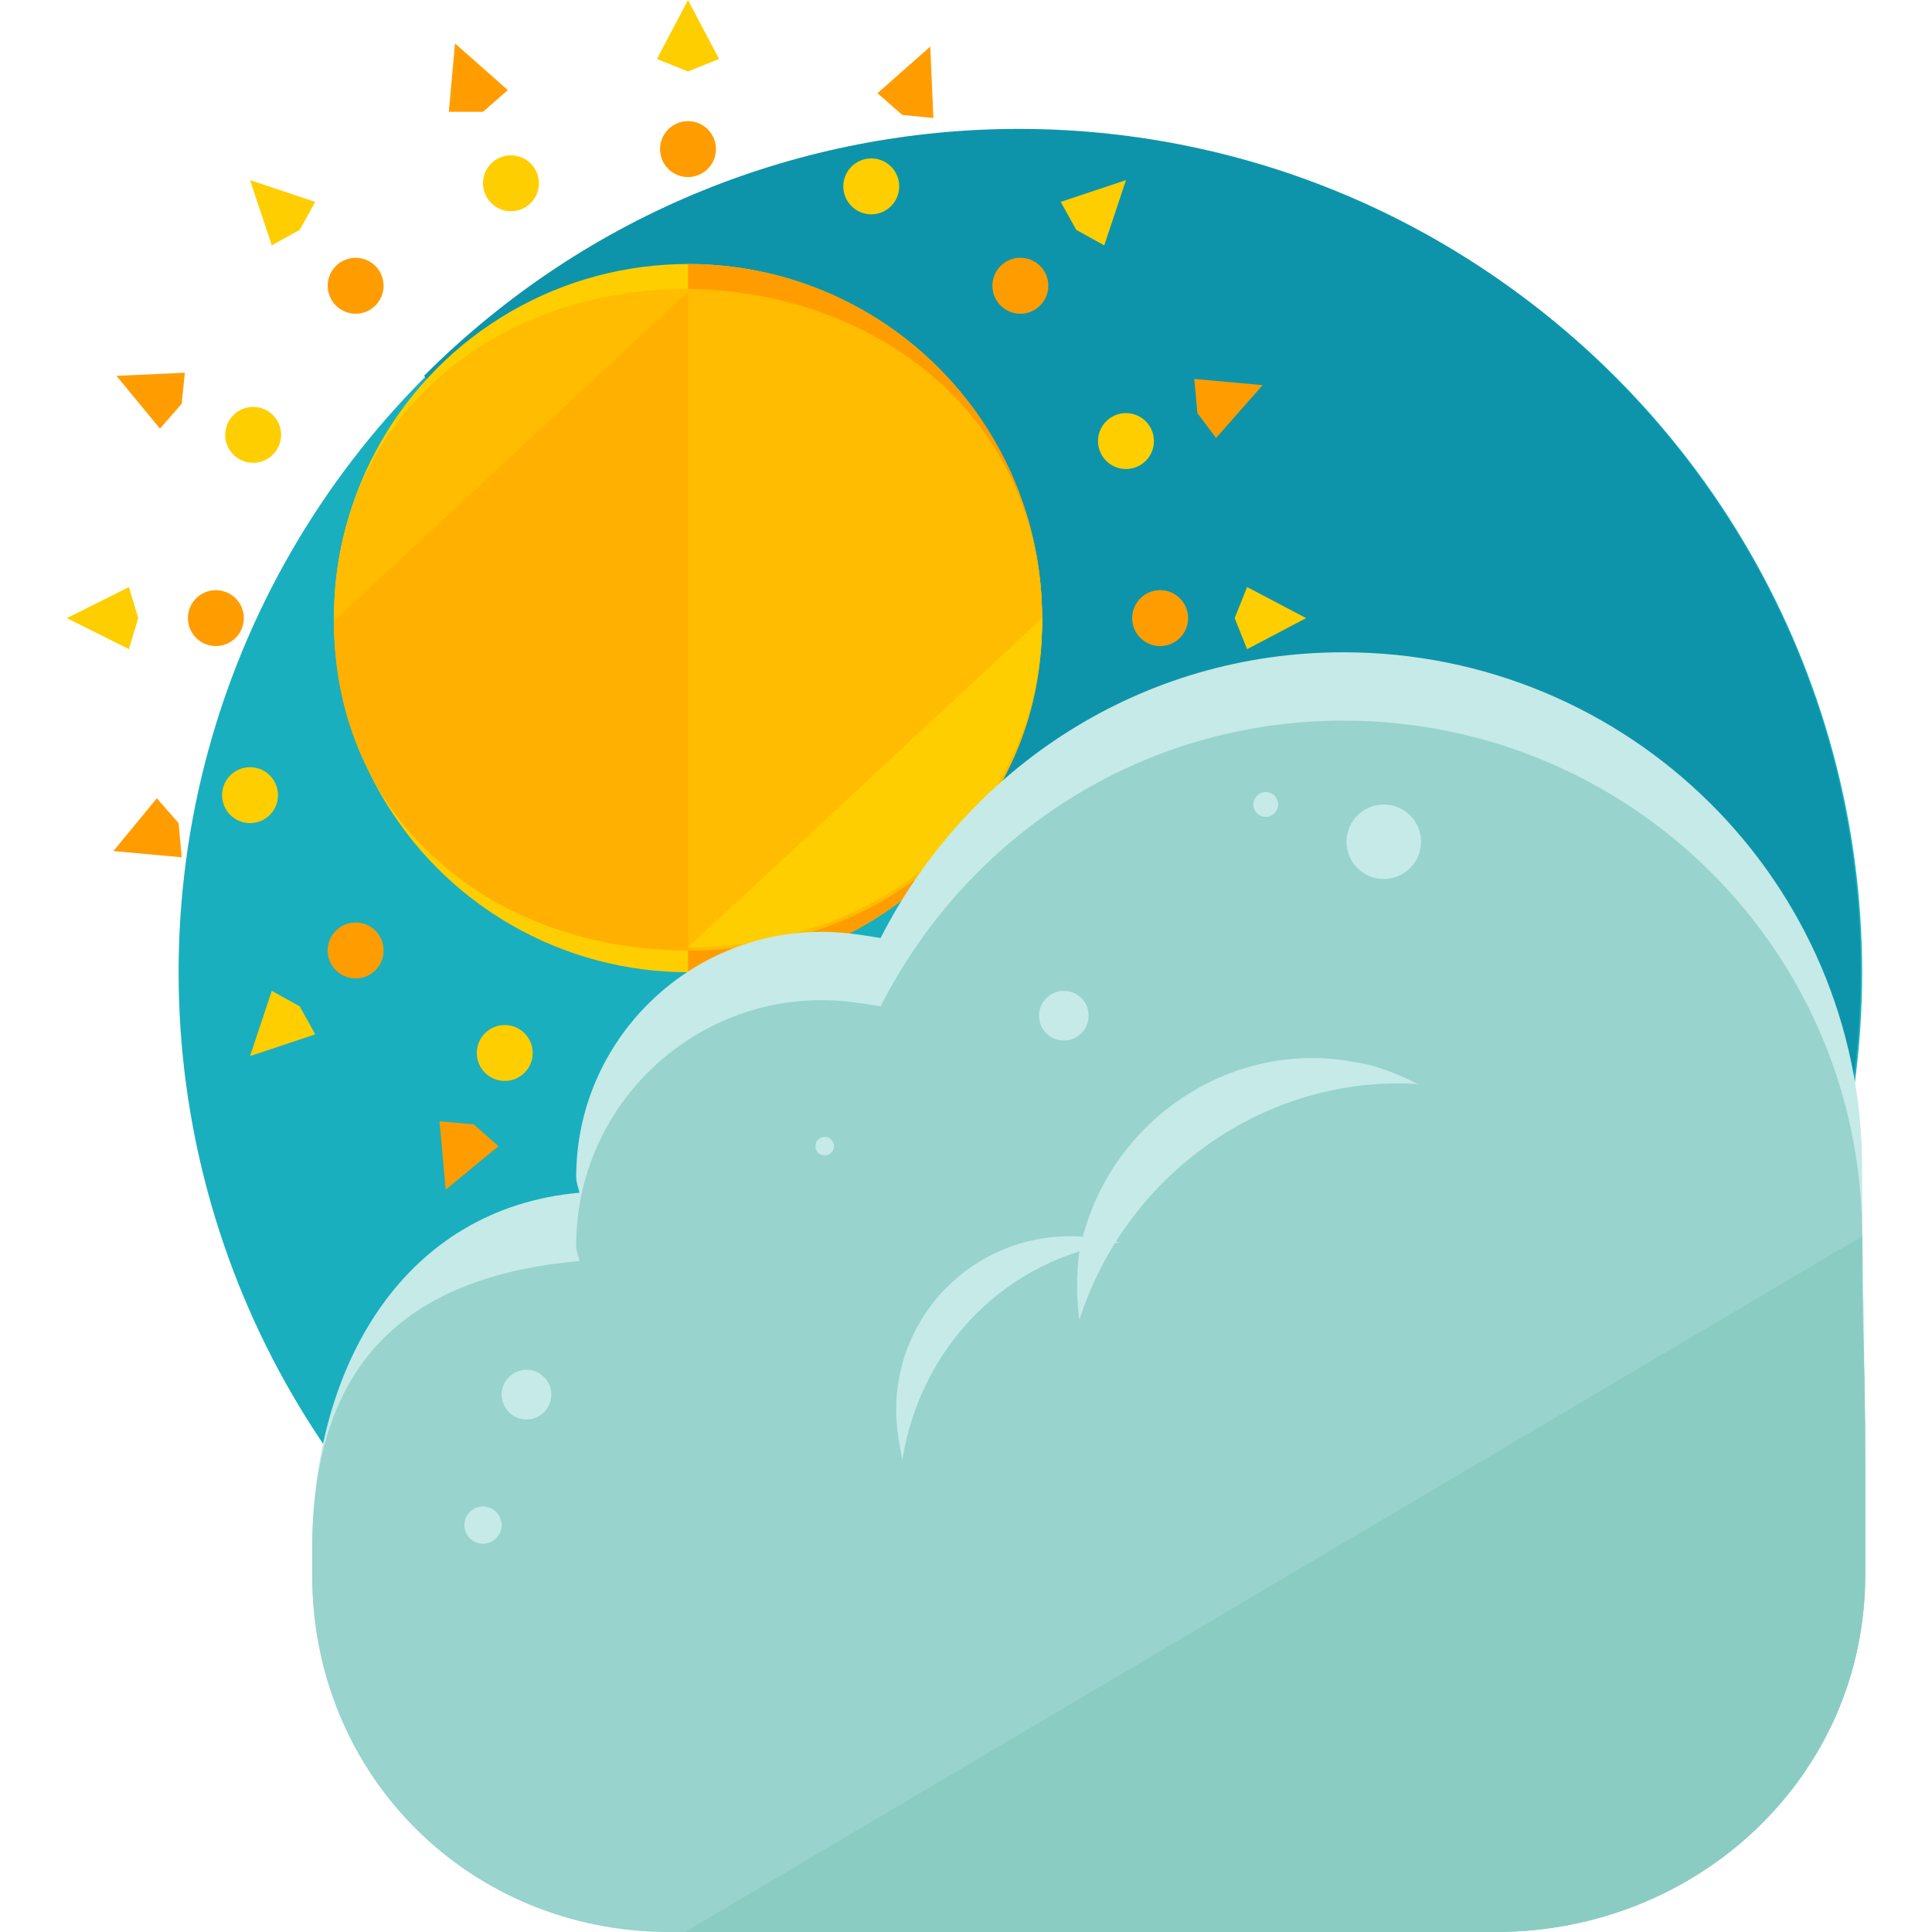 <?xml version="1.0" encoding="iso-8859-1"?>
<!-- Generator: Adobe Illustrator 19.0.0, SVG Export Plug-In . SVG Version: 6.00 Build 0)  -->
<svg version="1.1" id="Layer_1" xmlns="http://www.w3.org/2000/svg" xmlns:xlink="http://www.w3.org/1999/xlink" x="0px" y="0px"
	 viewBox="0 0 497.6 497.6" style="enable-background:new 0 0 497.6 497.6;" xml:space="preserve">
<circle style="fill:#19AFBF;" cx="262.8" cy="250.4" r="216.8"/>
<path style="fill:#0E94AA;" d="M109.2,96.8C194,12,330.8,12,415.6,96.8s84.8,221.6,0,306.4"/>
<circle style="fill:#FFCE00;" cx="177.2" cy="159.2" r="91.2"/>
<path style="fill:#FF9D00;" d="M177.2,68c50.4,0,91.2,40.8,91.2,91.2s-40.8,91.2-91.2,91.2"/>
<path style="fill:#FFBC00;" d="M268.4,159.2c0,50.4-40.8,84.8-91.2,84.8S86,210.4,86,159.2s40.8-84.8,91.2-84.8
	C227.6,75.2,268.4,108.8,268.4,159.2z"/>
<path style="fill:#FFB000;" d="M177.2,75.2c50.4,0,91.2,33.6,91.2,84.8s-40.8,84.8-91.2,84.8S86,211.2,86,160"/>
<path style="fill:#FFBC00;" d="M177.2,75.2c50.4,0,91.2,33.6,91.2,84.8s-40.8,84.8-91.2,84.8"/>
<path style="fill:#FFCE00;" d="M268.4,159.2c0,50.4-40.8,84.8-91.2,84.8"/>
<circle style="fill:#FF9D00;" cx="177.2" cy="38.4" r="7.2"/>
<polygon style="fill:#FFCE00;" points="185.2,15.2 177.2,18.4 169.2,15.2 177.2,0 "/>
<circle style="fill:#FF9D00;" cx="177.2" cy="280.8" r="7.2"/>
<polygon style="fill:#FFCE00;" points="169.2,303.2 177.2,300.8 185.2,303.2 177.2,319.2 "/>
<circle style="fill:#FF9D00;" cx="262.8" cy="73.6" r="7.2"/>
<polygon style="fill:#FFCE00;" points="284.4,63.2 277.2,59.2 273.2,52 290,46.4 "/>
<circle style="fill:#FF9D00;" cx="91.6" cy="244.8" r="7.2"/>
<polygon style="fill:#FFCE00;" points="70,255.2 77.2,259.2 81.2,266.4 64.4,272 "/>
<circle style="fill:#FF9D00;" cx="298.8" cy="159.2" r="7.2"/>
<polygon style="fill:#FFCE00;" points="321.2,167.2 318,159.2 321.2,151.2 336.4,159.2 "/>
<circle style="fill:#FF9D00;" cx="55.6" cy="159.2" r="7.2"/>
<polygon style="fill:#FFCE00;" points="33.2,151.2 35.6,159.2 33.2,167.2 17.2,159.2 "/>
<circle style="fill:#FF9D00;" cx="262.8" cy="244.8" r="7.2"/>
<polygon style="fill:#FFCE00;" points="273.2,266.4 277.2,259.2 284.4,255.2 290,272 "/>
<circle style="fill:#FF9D00;" cx="91.6" cy="73.6" r="7.2"/>
<g>
	<polygon style="fill:#FFCE00;" points="81.2,52 77.2,59.2 70,63.2 64.4,46.4 	"/>
	<circle style="fill:#FFCE00;" cx="224.4" cy="48" r="7.2"/>
</g>
<polygon style="fill:#FF9D00;" points="240.4,30.4 232.4,29.6 226,24 239.6,12 "/>
<circle style="fill:#FFCE00;" cx="130" cy="271.2" r="7.2"/>
<polygon style="fill:#FF9D00;" points="113.2,288.8 122,289.6 128.4,295.2 114.8,306.4 "/>
<circle style="fill:#FFCE00;" cx="290" cy="113.6" r="7.2"/>
<polygon style="fill:#FF9D00;" points="313.2,112.8 308.4,106.4 307.6,97.6 325.2,99.2 "/>
<circle style="fill:#FFCE00;" cx="64.4" cy="204.8" r="7.2"/>
<polygon style="fill:#FF9D00;" points="40.4,205.6 46,212 46.8,220.8 29.2,219.2 "/>
<circle style="fill:#FFCE00;" cx="288.4" cy="206.4" r="7.2"/>
<polygon style="fill:#FF9D00;" points="306,223.2 306.8,214.4 312.4,208 324.4,221.6 "/>
<circle style="fill:#FFCE00;" cx="65.2" cy="112" r="7.2"/>
<polygon style="fill:#FF9D00;" points="47.6,96 46.8,104 41.2,110.4 30,96.8 "/>
<circle style="fill:#FFCE00;" cx="222.8" cy="272" r="7.2"/>
<polygon style="fill:#FF9D00;" points="223.6,296 230,290.4 238.8,289.6 237.2,307.2 "/>
<circle style="fill:#FFCE00;" cx="131.6" cy="47.2" r="7.2"/>
<polygon style="fill:#FF9D00;" points="130.8,23.2 124.4,28.8 115.6,28.8 117.2,11.2 "/>
<path style="fill:#C5EAE7;" d="M479.6,300.8c0-73.6-60-132.8-133.6-132.8c-52,0-96.8,29.6-119.2,73.6c-4.8-0.8-9.6-1.6-15.2-1.6
	c-34.4,0-63.2,28-63.2,63.2c0,1.6,0.8,3.2,0.8,4c-44.8,4-68.8,44-68.8,92v6.4c0,52,40.8,92,92,92h212.8c52,0,95.2-40,95.2-92V376
	C480.4,352,479.6,325.6,479.6,300.8z"/>
<path style="fill:#98D3CD;" d="M479.6,318.4c0-73.6-60-132.8-133.6-132.8c-52,0-96.8,29.6-119.2,73.6c-4.8-0.8-9.6-1.6-15.2-1.6
	c-34.4,0-63.2,28-63.2,63.2c0,1.6,0.8,3.2,0.8,4c-44.8,4-68.8,26.4-68.8,74.4v6.4c0,52,40.8,92,92,92h212.8c52,0,95.2-40,95.2-92
	V376C480.4,352,479.6,343.2,479.6,318.4z"/>
<path style="fill:#8BCCC2;" d="M176.4,497.6h208.8c52,0,95.2-40,95.2-92V376c0-24-0.8-32.8-0.8-57.6"/>
<g>
	<path style="fill:#C5EAE7;" d="M288.4,320c-4-0.8-8-1.6-12.8-1.6c-24.8,0-44.8,20-44.8,44.8c0,4,0.8,8.8,1.6,12.8
		C237.2,346.4,259.6,324,288.4,320z"/>
	<path style="fill:#C5EAE7;" d="M365.2,279.2c-4.8-2.4-10.4-4.8-16-5.6c-32.8-6.4-64.8,16-71.2,48.8c-0.8,5.6-0.8,12,0,17.6
		C290,302.4,326,276.8,365.2,279.2z"/>
	<circle style="fill:#C5EAE7;" cx="124.4" cy="392.8" r="4.8"/>
	<circle style="fill:#C5EAE7;" cx="135.6" cy="359.2" r="6.4"/>
	<circle style="fill:#C5EAE7;" cx="212.4" cy="295.2" r="2.4"/>
	<circle style="fill:#C5EAE7;" cx="274" cy="261.6" r="6.4"/>
	<circle style="fill:#C5EAE7;" cx="326" cy="207.2" r="3.2"/>
	<circle style="fill:#C5EAE7;" cx="356.4" cy="216.8" r="9.6"/>
</g>
<g>
</g>
<g>
</g>
<g>
</g>
<g>
</g>
<g>
</g>
<g>
</g>
<g>
</g>
<g>
</g>
<g>
</g>
<g>
</g>
<g>
</g>
<g>
</g>
<g>
</g>
<g>
</g>
<g>
</g>
</svg>
